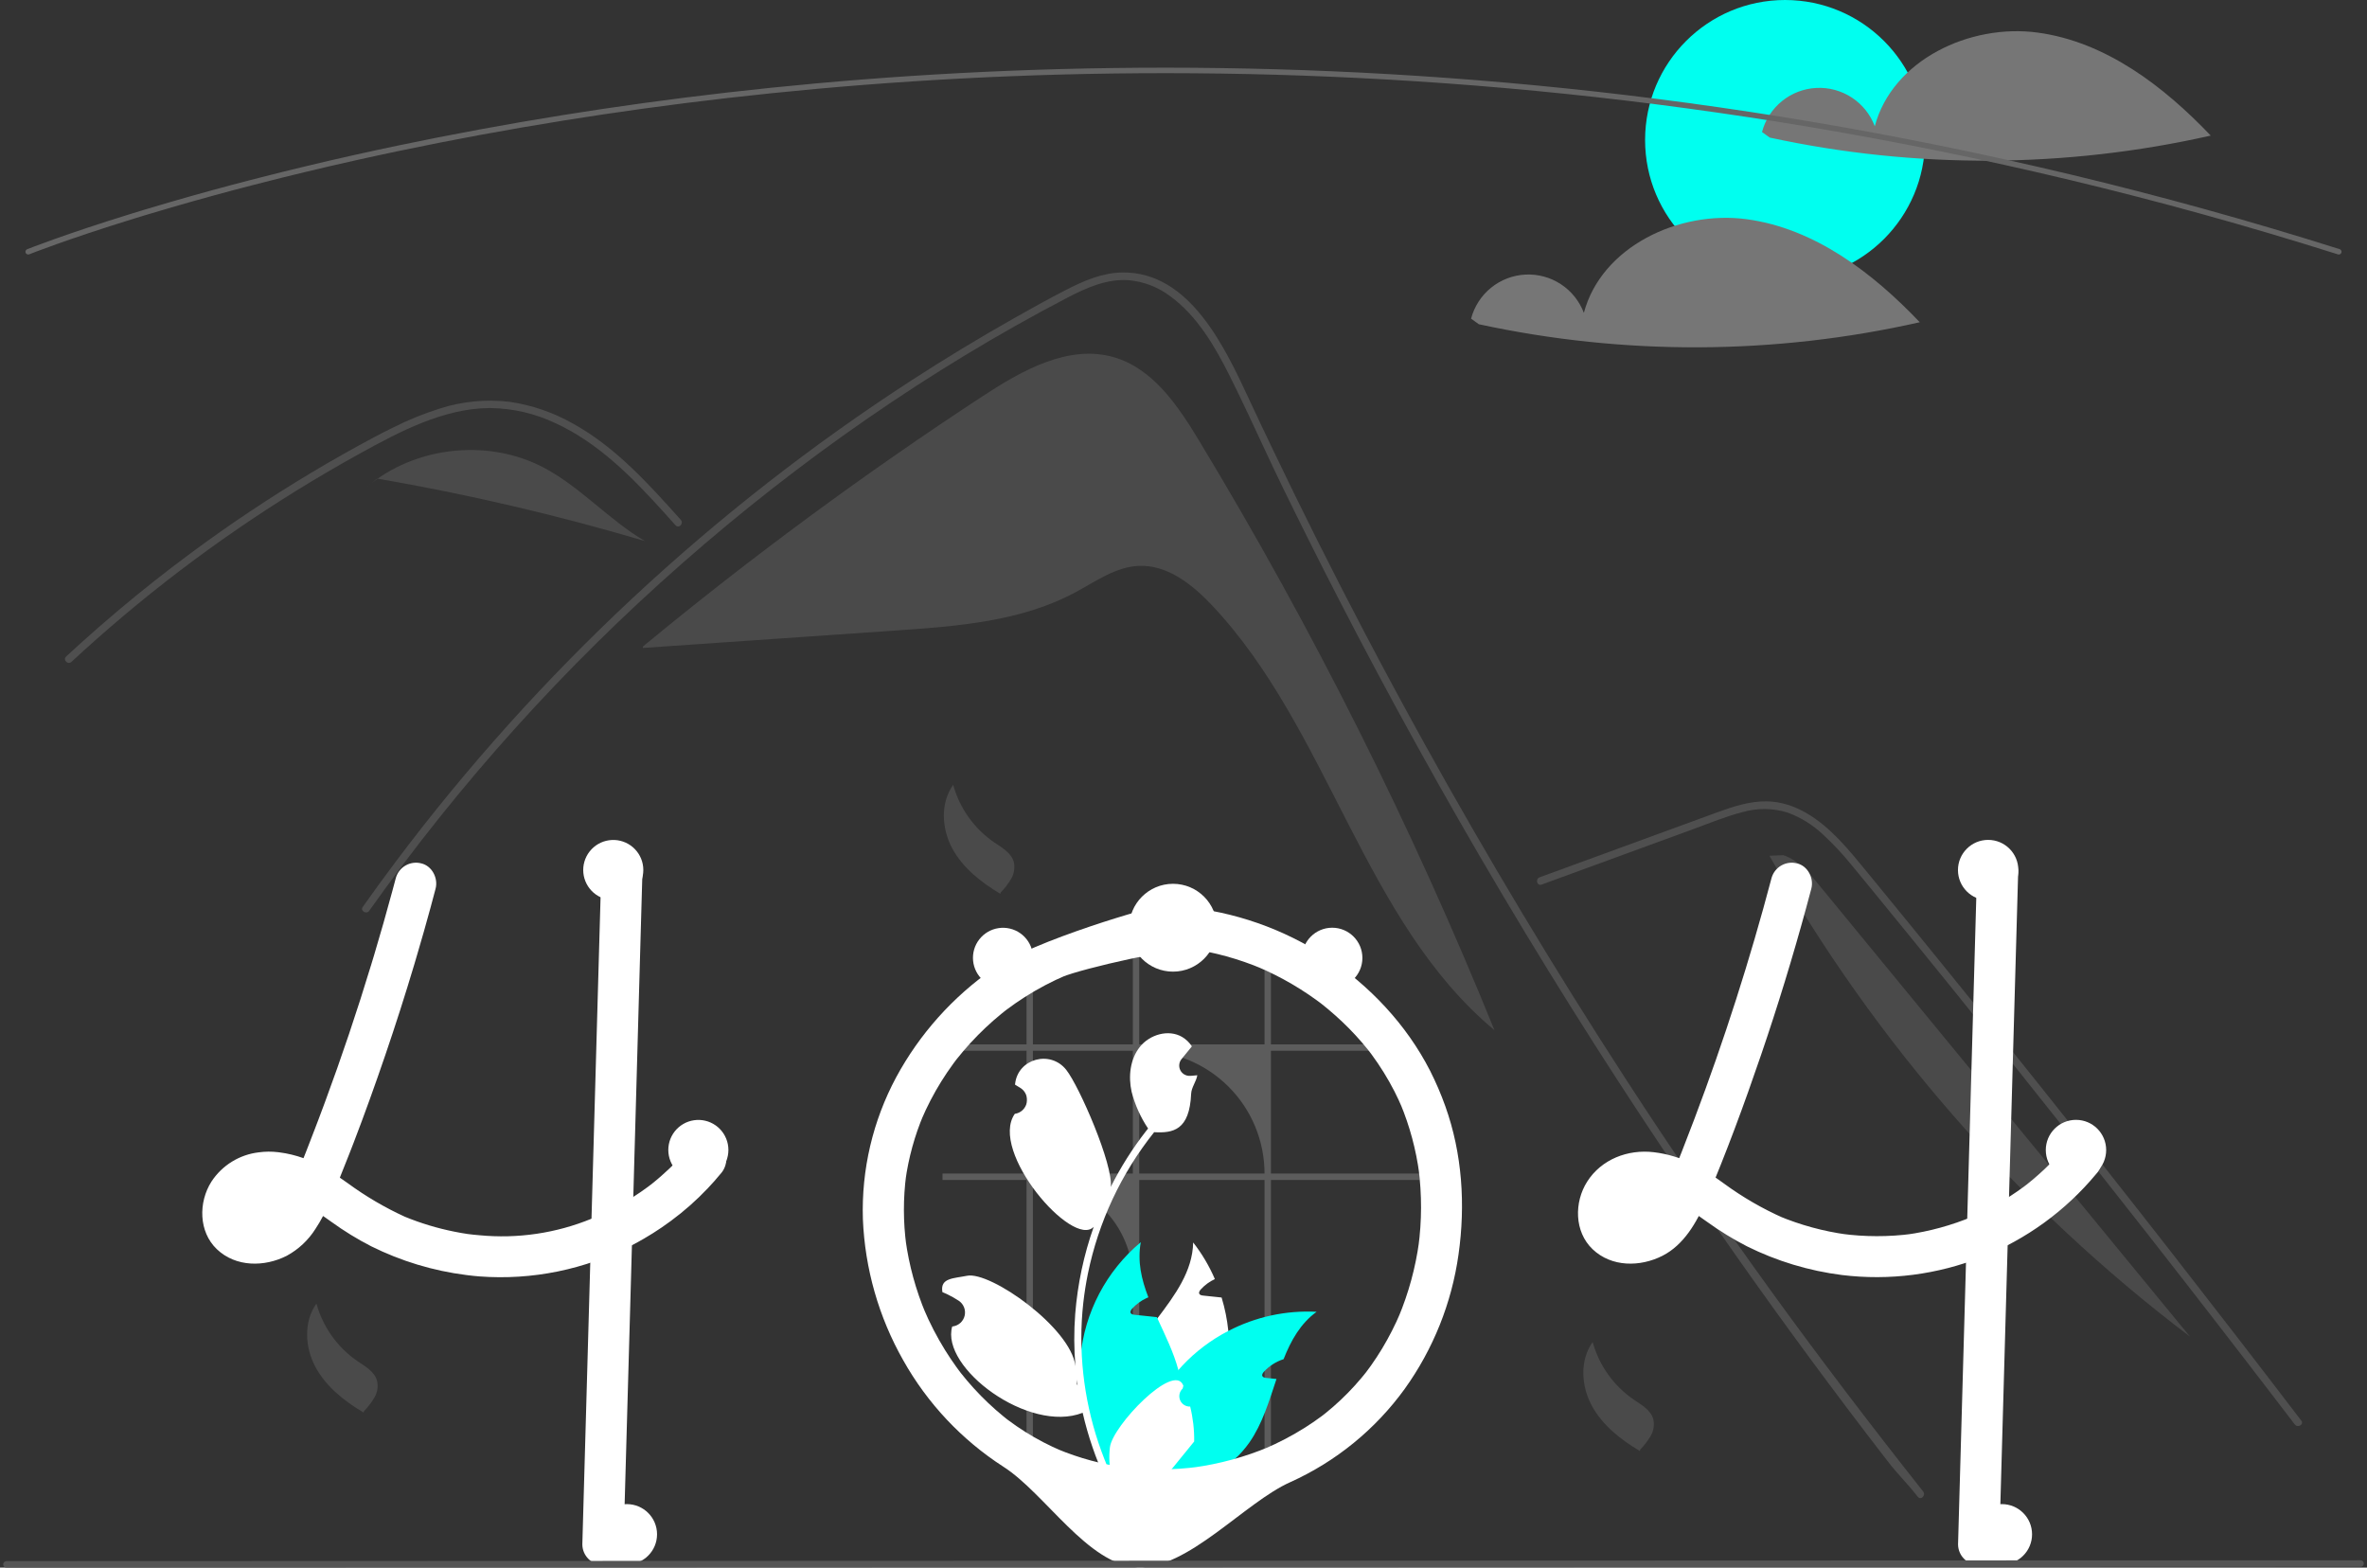 <svg width="302" height="200" viewBox="0 0 302 200" fill="none" xmlns="http://www.w3.org/2000/svg">
<rect x="0" y="0" width="302" height="200" fill="#333333" stroke="none"/>
<g clip-path="url(#clip0_1112_21278)">
<path d="M152.985 56.212C150.299 51.77 147.117 47.028 142.133 45.578C136.361 43.898 130.433 47.234 125.404 50.527C110.364 60.374 95.88 71.045 82.019 82.492L82.035 82.664C92.826 81.92 103.617 81.176 114.408 80.432C122.205 79.894 130.27 79.282 137.16 75.594C139.774 74.194 142.323 72.325 145.286 72.194C148.967 72.033 152.176 74.603 154.698 77.289C169.618 93.177 173.936 117.473 190.674 131.431C180.12 105.401 167.517 80.249 152.985 56.212Z" fill="#4A4A4A"/>
<path d="M244.695 190.968C243.045 188.885 242.371 188.397 240.744 186.294C227.492 169.155 215.037 151.438 203.378 133.141C195.458 120.714 187.932 108.049 180.798 95.146C177.401 89.011 174.098 82.828 170.888 76.597C168.397 71.766 165.961 66.906 163.582 62.017C162.901 60.621 162.24 59.218 161.582 57.812C160.031 54.505 158.51 51.183 156.876 47.921C155.014 44.204 152.748 40.307 149.329 37.809C147.773 36.626 145.912 35.91 143.964 35.745C141.181 35.566 138.613 36.715 136.199 37.97C118.537 47.18 102.002 58.727 87.046 71.866C72.051 85.034 58.649 99.912 47.111 116.195C46.758 116.698 45.924 116.217 46.28 115.71C47.683 113.726 49.114 111.763 50.572 109.822C68.707 85.703 90.943 64.962 116.264 48.547C120.524 45.787 124.864 43.155 129.285 40.654C131.512 39.392 133.75 38.146 136.026 36.978C138.257 35.832 140.626 34.801 143.175 34.763C151.849 34.628 156.34 44.451 159.425 51.061C160.394 53.141 161.375 55.215 162.368 57.282C166.121 65.131 170.018 72.908 174.059 80.613C176.554 85.371 179.103 90.1 181.706 94.802C189.808 109.444 198.42 123.789 207.541 137.837C219.624 156.446 231.611 172.885 245.376 190.288C245.755 190.769 245.077 191.456 244.695 190.968Z" fill="#4F4F4F"/>
<path d="M86.189 67.015C85.685 66.453 85.184 65.892 84.677 65.33C80.677 60.906 76.385 56.534 70.892 53.998C68.273 52.751 65.415 52.088 62.514 52.056C59.516 52.066 56.585 52.852 53.815 53.953C52.505 54.476 51.224 55.07 49.962 55.703C48.521 56.428 47.105 57.202 45.696 57.982C43.051 59.446 40.44 60.974 37.863 62.566C32.737 65.734 27.771 69.144 22.965 72.797C20.474 74.691 18.034 76.647 15.646 78.665C13.425 80.54 11.248 82.465 9.117 84.44C8.661 84.86 7.98 84.18 8.436 83.759C8.998 83.236 9.566 82.716 10.134 82.202C11.739 80.751 13.37 79.328 15.026 77.933C18.047 75.384 21.146 72.934 24.323 70.582C29.263 66.922 34.374 63.511 39.654 60.348C42.293 58.768 44.968 57.255 47.68 55.809C48.498 55.372 49.327 54.945 50.165 54.541C52.066 53.582 54.041 52.778 56.071 52.136C58.947 51.206 61.99 50.907 64.992 51.26C67.891 51.681 70.683 52.648 73.223 54.107C78.616 57.121 82.799 61.783 86.869 66.331C87.28 66.794 86.603 67.477 86.189 67.015Z" fill="#4F4F4F"/>
<path d="M196.689 112.855L209.612 108.129L216.028 105.782C218.118 105.017 220.203 104.147 222.363 103.6C224.24 103.064 226.233 103.089 228.096 103.673C229.758 104.288 231.279 105.231 232.568 106.445C233.886 107.659 235.112 108.968 236.236 110.362C237.633 112.041 239.01 113.738 240.392 115.428C246.098 122.406 251.766 129.415 257.398 136.453C263.029 143.492 268.622 150.56 274.178 157.658C279.747 164.774 285.278 171.919 290.771 179.094C291.444 179.973 292.116 180.853 292.788 181.732C293.159 182.219 293.996 181.739 293.619 181.246C288.086 173.999 282.514 166.782 276.904 159.594C271.28 152.389 265.617 145.214 259.915 138.07C254.213 130.926 248.473 123.813 242.694 116.731C241.254 114.967 239.812 113.205 238.368 111.444C237.149 109.959 235.944 108.458 234.608 107.076C232.155 104.539 229.09 102.297 225.422 102.236C223.265 102.201 221.177 102.885 219.173 103.61C217.013 104.392 214.857 105.188 212.7 105.977L199.686 110.737L196.433 111.927C195.856 112.138 196.105 113.069 196.689 112.855L196.689 112.855Z" fill="#4F4F4F"/>
<path d="M69.192 59.564C62.625 56.189 54.214 56.85 48.18 61.067C59.691 63.053 71.075 65.71 82.276 69.025C77.625 66.299 73.987 62.029 69.192 59.564Z" fill="#4A4A4A"/>
<path d="M48.114 61.055L46.85 62.083C47.277 61.723 47.722 61.386 48.178 61.067C48.157 61.063 48.135 61.059 48.114 61.055Z" fill="#4A4A4A"/>
<path d="M232.081 112.902C230.808 111.354 229.433 109.733 227.53 109.104L225.754 109.174C239.277 133.069 257.54 153.949 279.424 170.531C263.643 151.321 247.862 132.112 232.081 112.902Z" fill="#4A4A4A"/>
<path d="M121.615 100.128C122.437 103.115 124.289 105.715 126.843 107.467C127.831 108.14 128.999 108.785 129.337 109.931C129.515 110.661 129.405 111.432 129.031 112.084C128.658 112.728 128.203 113.321 127.679 113.85L127.631 114.029C125.18 112.577 122.849 110.74 121.495 108.233C120.141 105.727 119.953 102.442 121.615 100.128" fill="#4A4A4A"/>
<path d="M203.204 171.213C204.027 174.2 205.879 176.8 208.433 178.552C209.421 179.225 210.589 179.87 210.927 181.016C211.104 181.746 210.995 182.517 210.621 183.169C210.247 183.813 209.793 184.406 209.269 184.935L209.221 185.114C206.77 183.662 204.439 181.825 203.085 179.318C201.731 176.812 201.542 173.527 203.205 171.213" fill="#4A4A4A"/>
<path d="M40.374 166.311C41.197 169.298 43.049 171.897 45.603 173.65C46.59 174.322 47.759 174.967 48.097 176.113C48.274 176.844 48.165 177.615 47.791 178.267C47.417 178.911 46.963 179.504 46.439 180.032L46.391 180.211C43.94 178.759 41.609 176.922 40.255 174.416C38.901 171.909 38.712 168.624 40.374 166.311" fill="#4A4A4A"/>
<path d="M227.751 35.718C237.614 35.718 245.61 27.722 245.61 17.859C245.61 7.996 237.614 0 227.751 0C217.888 0 209.893 7.996 209.893 17.859C209.893 27.722 217.888 35.718 227.751 35.718Z" fill="#00FFF0"/>
<path d="M259.98 4.157C251.325 2.987 241.444 7.665 239.2 16.106C238.635 14.605 237.607 13.323 236.265 12.444C234.924 11.566 233.337 11.137 231.736 11.219C230.134 11.301 228.6 11.89 227.355 12.902C226.11 13.913 225.219 15.293 224.811 16.844L225.801 17.554C244.349 21.565 263.549 21.478 282.06 17.299C276.039 10.972 268.635 5.327 259.98 4.157Z" fill="#767676"/>
<path d="M222.861 27.968C214.206 26.799 204.324 31.477 202.081 39.917C201.516 38.417 200.488 37.135 199.146 36.256C197.805 35.378 196.218 34.949 194.617 35.031C193.015 35.113 191.481 35.702 190.236 36.713C188.991 37.724 188.1 39.105 187.691 40.656L188.682 41.366C207.23 45.377 226.43 45.29 244.94 41.111C238.92 34.784 231.516 29.138 222.861 27.968Z" fill="#767676"/>
<path d="M298.403 32.471C298.367 32.471 298.331 32.465 298.297 32.454C205.709 3.174 124.106 7.003 71.953 15.371C64.856 16.509 57.739 17.824 50.801 19.279C49.03 19.65 47.193 20.048 45.34 20.462C43.127 20.955 40.944 21.462 38.85 21.97C37.946 22.184 37.06 22.4 36.191 22.617C34.875 22.942 33.539 23.28 32.108 23.653C30.508 24.065 28.883 24.498 27.276 24.938C27.271 24.94 27.265 24.942 27.259 24.944L27.259 24.944C25.444 25.439 23.639 25.949 21.893 26.458C20.948 26.731 20.036 27 19.162 27.266C19.064 27.293 18.978 27.319 18.89 27.346L18.702 27.403C18.593 27.436 18.486 27.469 18.379 27.499L18.372 27.501L18.372 27.502L18.088 27.59C17.749 27.693 17.418 27.793 17.093 27.893C8.498 30.542 3.773 32.427 3.727 32.446C3.684 32.463 3.638 32.471 3.592 32.471C3.546 32.47 3.501 32.461 3.459 32.443C3.416 32.424 3.378 32.398 3.346 32.365C3.314 32.332 3.288 32.294 3.271 32.251C3.254 32.208 3.246 32.163 3.246 32.117C3.247 32.071 3.256 32.025 3.274 31.983C3.292 31.941 3.319 31.902 3.352 31.87C3.384 31.838 3.423 31.813 3.466 31.796C3.513 31.777 8.261 29.883 16.887 27.223C17.214 27.123 17.545 27.023 17.885 26.92L18.149 26.838C18.158 26.834 18.167 26.831 18.176 26.829C18.283 26.798 18.39 26.766 18.498 26.733L18.686 26.676C18.78 26.648 18.872 26.619 18.967 26.593C19.835 26.329 20.75 26.06 21.698 25.786C23.444 25.276 25.251 24.766 27.067 24.27C27.073 24.268 27.079 24.267 27.084 24.265V24.265C28.697 23.823 30.328 23.388 31.933 22.974C33.366 22.602 34.704 22.263 36.022 21.937C36.895 21.72 37.783 21.504 38.687 21.289C40.783 20.78 42.971 20.272 45.187 19.779C47.043 19.364 48.883 18.965 50.658 18.594C57.606 17.137 64.734 15.82 71.842 14.679C124.07 6.299 205.79 2.464 298.508 31.787C298.588 31.812 298.656 31.865 298.7 31.936C298.744 32.007 298.761 32.091 298.749 32.174C298.736 32.257 298.694 32.332 298.631 32.386C298.567 32.441 298.486 32.471 298.403 32.471Z" fill="#666666"/>
<path d="M92.494 147.016C92.373 146.662 92.169 146.341 91.899 146.081C91.799 145.989 91.691 145.906 91.576 145.833C90.663 145.223 89.297 145.087 88.428 145.833C88.341 145.908 88.26 145.992 88.187 146.081C87.928 146.4 87.662 146.712 87.388 147.016C86.94 147.527 86.481 148.021 86.002 148.501C85.865 148.634 85.729 148.771 85.589 148.904C85.508 148.984 85.427 149.061 85.347 149.138C85.039 149.432 84.724 149.716 84.405 149.996C84.237 150.147 84.069 150.294 83.897 150.437C83.642 150.651 83.386 150.865 83.127 151.071C83.102 151.089 83.078 151.106 83.053 151.127C83.046 151.131 83.043 151.138 83.036 151.141C83.032 151.141 83.029 151.141 83.025 151.148C83.016 151.152 83.007 151.158 83.001 151.166C82.924 151.218 82.871 151.253 82.833 151.285C82.847 151.278 82.861 151.267 82.875 151.26C82.812 151.309 82.745 151.358 82.682 151.407C82.069 151.859 81.443 152.293 80.802 152.699C79.216 153.714 77.551 154.598 75.822 155.343C75.707 155.389 75.588 155.438 75.469 155.483C70.942 157.338 66.033 158.061 61.164 157.591C60.667 157.553 60.17 157.5 59.672 157.434C59.098 157.35 58.527 157.248 57.96 157.133C55.8 156.702 53.687 156.064 51.65 155.228C49.101 154.061 46.678 152.639 44.415 150.984C44.065 150.735 43.712 150.486 43.358 150.245C43.761 149.257 44.156 148.27 44.541 147.275C44.734 146.796 44.92 146.316 45.102 145.833C46.534 142.11 47.879 138.353 49.167 134.582C50.47 130.761 51.699 126.919 52.855 123.054C52.974 122.662 53.089 122.27 53.201 121.877C53.807 119.836 54.388 117.79 54.945 115.739C54.998 115.539 55.054 115.343 55.103 115.144C55.264 114.555 55.421 113.967 55.575 113.379C55.925 112.052 55.134 110.465 53.74 110.147C53.069 109.975 52.358 110.07 51.756 110.412C51.153 110.754 50.707 111.317 50.512 111.981C50.361 112.549 50.211 113.113 50.057 113.68C49.318 116.422 48.54 119.154 47.724 121.877C47.605 122.27 47.486 122.662 47.367 123.054C45.567 128.986 43.591 134.858 41.439 140.671C41.18 141.375 40.917 142.076 40.651 142.776C40.522 143.119 40.392 143.462 40.259 143.805C40.003 144.481 39.741 145.157 39.478 145.833C39.327 146.228 39.173 146.624 39.019 147.016C38.918 147.265 38.82 147.513 38.722 147.759C37.723 147.4 36.689 147.151 35.637 147.016L35.468 146.995C34.653 146.897 33.828 146.904 33.014 147.016C31.796 147.158 30.623 147.566 29.58 148.211C28.537 148.856 27.648 149.723 26.977 150.749C25.306 153.379 25.328 157.14 27.67 159.374C30.083 161.674 33.735 161.657 36.575 160.218C38.08 159.403 39.349 158.214 40.259 156.765C40.607 156.24 40.928 155.696 41.218 155.137C41.292 155.186 41.365 155.235 41.439 155.287C41.719 155.483 41.999 155.683 42.276 155.879C43.888 157.047 45.586 158.09 47.357 158.999C51.164 160.892 55.262 162.131 59.48 162.665C59.574 162.676 59.665 162.69 59.76 162.7C60.226 162.76 60.695 162.805 61.164 162.844C67.895 163.351 74.635 161.974 80.627 158.866C81.134 158.603 81.638 158.328 82.136 158.04C82.91 157.591 83.666 157.115 84.405 156.611C84.808 156.338 85.2 156.061 85.589 155.77C87.287 154.519 88.87 153.119 90.319 151.586C90.869 151.008 91.396 150.412 91.899 149.797C92.374 149.293 92.649 148.633 92.669 147.941C92.666 147.624 92.607 147.311 92.494 147.016ZM34.509 155.357C34.583 155.305 34.656 155.249 34.726 155.193C34.705 155.245 34.604 155.305 34.509 155.357H34.509ZM35.633 154.226C35.553 154.317 35.479 154.408 35.398 154.499C35.153 154.774 34.89 155.031 34.611 155.27C34.572 155.305 34.53 155.34 34.488 155.371C34.487 155.371 34.487 155.371 34.487 155.372C34.486 155.372 34.486 155.372 34.486 155.372C34.485 155.373 34.485 155.373 34.485 155.373C34.485 155.374 34.484 155.374 34.484 155.375C34.434 155.397 34.385 155.423 34.337 155.452C34.187 155.543 34.033 155.627 33.875 155.704C33.567 155.818 33.249 155.905 32.926 155.967C32.678 155.985 32.429 155.987 32.18 155.974H32.173C32.002 155.936 31.832 155.889 31.666 155.834C31.582 155.791 31.501 155.742 31.421 155.693C31.389 155.665 31.361 155.637 31.343 155.62C31.309 155.589 31.278 155.555 31.249 155.518C31.249 155.518 31.249 155.517 31.249 155.517C31.248 155.517 31.248 155.516 31.248 155.516C31.248 155.516 31.247 155.515 31.247 155.515C31.246 155.515 31.246 155.515 31.245 155.515C31.207 155.445 31.165 155.375 31.126 155.305C31.124 155.303 31.123 155.3 31.123 155.298C31.095 155.21 31.07 155.119 31.049 155.028C31.042 154.868 31.043 154.708 31.053 154.548C31.1 154.325 31.163 154.105 31.242 153.89C31.313 153.738 31.393 153.591 31.483 153.449C31.491 153.435 31.526 153.379 31.564 153.316C31.568 153.312 31.568 153.312 31.568 153.309C31.62 153.249 31.673 153.186 31.729 153.13C31.823 153.025 31.925 152.934 32.026 152.84C32.224 152.71 32.428 152.592 32.639 152.486C32.973 152.367 33.316 152.275 33.665 152.209C34.179 152.168 34.696 152.173 35.209 152.223C35.696 152.308 36.175 152.426 36.645 152.577C36.36 153.129 36.036 153.661 35.675 154.167C35.661 154.188 35.647 154.209 35.633 154.226ZM31.739 153.074C31.708 153.124 31.672 153.169 31.631 153.211C31.658 153.159 31.695 153.113 31.739 153.074Z" fill="white"/>
<path d="M81.968 111.253C81.936 112.353 81.905 113.452 81.873 114.552C81.806 116.992 81.738 119.434 81.666 121.877C81.593 124.626 81.516 127.374 81.435 130.12C81.397 131.539 81.357 132.957 81.316 134.375C81.208 138.195 81.1 142.015 80.994 145.833C80.984 146.228 80.97 146.62 80.959 147.016C80.907 148.911 80.854 150.805 80.802 152.699C80.742 154.755 80.684 156.81 80.626 158.866C80.584 160.407 80.541 161.949 80.497 163.492C80.182 174.673 79.867 185.854 79.551 197.035C79.538 197.727 79.257 198.387 78.767 198.877C78.278 199.367 77.618 199.648 76.925 199.661C76.23 199.655 75.566 199.377 75.074 198.886C74.583 198.394 74.304 197.73 74.299 197.035C74.474 190.746 74.651 184.457 74.831 178.167C74.989 172.481 75.149 166.794 75.311 161.107C75.363 159.234 75.416 157.359 75.468 155.483C75.549 152.661 75.628 149.839 75.707 147.016C75.717 146.62 75.731 146.228 75.742 145.833C75.749 145.486 75.759 145.143 75.769 144.796C75.924 139.316 76.078 133.835 76.232 128.352C76.295 126.195 76.356 124.037 76.414 121.877C76.484 119.416 76.554 116.955 76.624 114.496C76.656 113.414 76.683 112.335 76.715 111.253C76.728 110.561 77.009 109.9 77.499 109.411C77.989 108.921 78.649 108.64 79.341 108.627C80.036 108.632 80.701 108.911 81.192 109.402C81.683 109.894 81.962 110.558 81.968 111.253Z" fill="white"/>
<path d="M226.037 111.982C223.283 122.41 219.992 132.688 216.176 142.776C215.123 145.559 214.046 148.336 212.894 151.08L213.159 150.452C212.645 151.759 211.989 153.005 211.202 154.168C211.148 154.243 211.094 154.318 211.038 154.391C211.31 154.043 211.362 153.974 211.193 154.185C211.104 154.29 211.016 154.396 210.924 154.498C210.679 154.773 210.416 155.031 210.137 155.27C210.067 155.33 209.995 155.389 209.923 155.447L210.251 155.191C210.213 155.281 209.946 155.4 209.862 155.451C209.592 155.614 209.311 155.757 209.02 155.878L209.647 155.613C209.171 155.805 208.674 155.942 208.166 156.02L208.864 155.926C208.365 155.995 207.859 156 207.359 155.942L208.057 156.036C207.648 155.98 207.247 155.872 206.865 155.715L207.492 155.98C207.288 155.891 207.092 155.786 206.904 155.666C206.809 155.604 206.517 155.383 206.899 155.674C207.296 155.978 206.95 155.7 206.868 155.62C206.8 155.553 206.739 155.48 206.672 155.411C206.364 155.095 207.021 155.957 206.811 155.586C206.699 155.4 206.597 155.209 206.504 155.013L206.769 155.64C206.648 155.342 206.563 155.03 206.514 154.712L206.608 155.41C206.557 155.014 206.557 154.614 206.606 154.218L206.513 154.916C206.577 154.474 206.694 154.041 206.861 153.627L206.596 154.255C206.713 153.976 206.851 153.707 207.009 153.45C207.082 153.317 207.167 153.191 207.264 153.074C207.281 153.08 206.82 153.604 207.064 153.34C207.129 153.27 207.188 153.197 207.253 153.129C207.357 153.019 207.468 152.918 207.577 152.814C207.943 152.466 207.065 153.153 207.487 152.877C207.793 152.676 208.115 152.5 208.45 152.352L207.823 152.617C208.384 152.387 208.971 152.229 209.572 152.148L208.874 152.241C209.626 152.155 210.386 152.164 211.136 152.268L210.438 152.174C211.388 152.318 212.316 152.58 213.201 152.952L212.574 152.687C214.461 153.497 216.133 154.7 217.801 155.88C219.413 157.047 221.111 158.09 222.881 158.999C226.688 160.892 230.787 162.131 235.005 162.666C241.054 163.407 247.193 162.617 252.858 160.369C258.522 158.12 263.531 154.485 267.426 149.797C267.901 149.293 268.175 148.632 268.195 147.94C268.19 147.244 267.914 146.578 267.426 146.083C266.462 145.198 264.642 144.948 263.712 146.083C262.83 147.159 261.882 148.18 260.873 149.139C260.402 149.585 259.918 150.018 259.422 150.438C259.139 150.677 258.852 150.912 258.561 151.142C258.423 151.251 257.994 151.54 258.653 151.073C258.502 151.18 258.357 151.297 258.208 151.407C256.003 153.033 253.613 154.392 251.088 155.457L251.715 155.192C249.006 156.328 246.161 157.108 243.251 157.511L243.95 157.417C240.956 157.811 237.924 157.807 234.931 157.404L235.63 157.498C232.638 157.087 229.712 156.29 226.925 155.127L227.553 155.392C224.863 154.202 222.311 152.723 219.941 150.983C218.708 150.069 217.407 149.251 216.05 148.533C214.469 147.726 212.757 147.206 210.994 146.997C207.689 146.608 204.321 147.895 202.504 150.751C200.831 153.379 200.853 157.139 203.195 159.374C205.607 161.675 209.259 161.656 212.102 160.216C214.839 158.83 216.483 155.949 217.64 153.233C220.242 147.121 222.546 140.867 224.692 134.582C226.816 128.364 228.741 122.082 230.469 115.738C230.683 114.952 230.894 114.166 231.102 113.378C231.453 112.052 230.661 110.465 229.268 110.148C228.597 109.975 227.884 110.07 227.282 110.412C226.679 110.754 226.233 111.317 226.037 111.982L226.037 111.982Z" fill="white"/>
<path d="M252.242 111.253L251.296 144.797L250.356 178.166L249.824 197.035C249.83 197.73 250.109 198.394 250.6 198.885C251.091 199.377 251.756 199.655 252.451 199.661C253.143 199.648 253.803 199.367 254.293 198.877C254.782 198.388 255.063 197.727 255.077 197.035L256.022 163.491L256.962 130.122L257.494 111.253C257.488 110.558 257.21 109.894 256.718 109.402C256.227 108.911 255.563 108.633 254.868 108.627C254.176 108.64 253.515 108.921 253.026 109.411C252.536 109.9 252.255 110.561 252.242 111.253Z" fill="white"/>
<path opacity="0.2" d="M161.339 187.669H162.154V150.537H181.179V149.723H162.154V134.055H176.846C176.631 133.781 176.409 133.511 176.181 133.244H162.154V122.895C161.885 122.78 161.613 122.669 161.339 122.565V133.244H145.353V119.984C145.079 119.997 144.809 120.016 144.537 120.039V133.244H131.784V123.351C131.51 123.472 131.24 123.6 130.973 123.734V133.244H120.252V134.055H130.973V149.723H120.252V150.537H130.973V187.669H131.784V150.537C133.459 150.536 135.118 150.866 136.665 151.507C138.212 152.148 139.618 153.087 140.803 154.271C141.987 155.456 142.926 156.862 143.567 158.409C144.208 159.957 144.538 161.615 144.537 163.29V187.669H145.353V150.537H161.339V187.669ZM131.784 149.723V134.055H144.537V149.723H131.784ZM145.353 149.723V134.055H145.673C147.73 134.055 149.768 134.46 151.668 135.248C153.569 136.035 155.296 137.19 156.751 138.645C158.206 140.099 159.36 141.827 160.147 143.728C160.934 145.628 161.339 147.666 161.339 149.723H145.353Z" fill="white"/>
<path d="M156.359 176.536C155.332 181.115 152.873 185.249 149.338 188.336C149.079 188.561 148.82 188.778 148.55 188.991C147.895 189.051 147.245 189.112 146.6 189.173C146.064 189.222 145.535 189.275 145.01 189.324L144.915 189.334L144.849 188.76L144.583 186.435C143.55 184.75 142.91 182.853 142.71 180.887C142.51 178.921 142.755 176.934 143.427 175.075C144.351 172.582 146.025 170.38 147.671 168.195C149.944 165.176 152.153 162.193 152.234 158.512C153.352 159.943 154.282 161.512 155 163.18C154.322 163.499 153.713 163.948 153.207 164.5C153.064 164.658 152.92 164.878 153.018 165.068C153.102 165.229 153.312 165.267 153.494 165.288C153.932 165.334 154.373 165.379 154.811 165.425C155.161 165.463 155.511 165.498 155.862 165.537C156.285 166.927 156.573 168.356 156.72 169.802C156.956 172.051 156.834 174.324 156.359 176.536Z" fill="white"/>
<path d="M167.983 167.358C165.917 168.86 164.709 171.021 163.771 173.402C162.809 173.71 161.944 174.262 161.26 175.005C161.116 175.163 160.973 175.384 161.071 175.573C161.155 175.734 161.365 175.772 161.547 175.793C161.985 175.839 162.426 175.884 162.864 175.93C161.925 178.745 161.064 181.659 159.404 184.036C158.3 185.606 156.861 186.911 155.191 187.857C154.736 188.116 154.266 188.349 153.784 188.554C152.005 188.69 150.26 188.836 148.549 188.991C147.894 189.051 147.244 189.112 146.598 189.173C146.062 189.222 145.534 189.275 145.008 189.324C145.005 189.131 145.005 188.939 145.008 188.746C145.119 183.616 147.007 178.683 150.349 174.788C150.506 174.606 150.667 174.428 150.832 174.249C152.525 172.441 154.516 170.936 156.718 169.802C160.188 167.998 164.078 167.154 167.983 167.358Z" fill="#00FFF0"/>
<path d="M147.204 187.377L146.801 188.568L146.598 189.173C146.062 189.222 145.533 189.275 145.008 189.324L144.914 189.335C144.332 189.394 143.755 189.454 143.177 189.513C143.026 189.338 142.876 189.159 142.729 188.977C139.073 184.551 137.319 178.858 137.849 173.143C138.378 167.427 141.148 162.153 145.554 158.474C145.092 160.894 145.631 163.212 146.517 165.512C146.423 165.551 146.332 165.589 146.244 165.631C145.566 165.95 144.957 166.399 144.451 166.951C144.308 167.109 144.164 167.33 144.262 167.519C144.346 167.68 144.556 167.718 144.739 167.739C145.176 167.785 145.617 167.83 146.055 167.876C146.405 167.914 146.756 167.949 147.106 167.988C147.27 168.005 147.435 168.023 147.599 168.041C147.624 168.093 147.645 168.142 147.67 168.195C148.668 170.359 149.743 172.533 150.348 174.788C150.5 175.354 150.619 175.928 150.706 176.508C150.975 178.466 150.8 180.46 150.194 182.342C149.588 184.223 148.566 185.944 147.204 187.377Z" fill="#00FFF0"/>
<path d="M182.453 136.588C179.438 130.708 174.768 125.761 169.275 122.125C163.765 118.494 157.441 116.283 150.869 115.689C150.008 115.611 149.144 115.565 148.278 115.551C147.255 115.536 131.867 119.975 126.712 123.599C121.56 127.179 117.322 131.92 114.339 137.44C111.362 142.99 109.898 149.226 110.093 155.521C110.349 161.854 112.114 168.034 115.242 173.546C118.327 179.041 122.708 183.698 128.004 187.114C133.375 190.541 138.77 199.627 145.111 199.948C151.5 200.271 158.787 191.7 164.614 189.097C170.441 186.473 175.479 182.368 179.225 177.19C182.865 172.116 185.22 166.234 186.088 160.05C186.989 153.717 186.569 147.187 184.407 141.135C183.852 139.58 183.199 138.061 182.453 136.588C181.83 135.361 180.003 134.909 178.86 135.646C178.27 136.009 177.844 136.585 177.668 137.254C177.493 137.923 177.582 138.634 177.917 139.239C178.283 139.96 178.624 140.693 178.938 141.438L178.674 140.81C179.864 143.673 180.674 146.68 181.081 149.753L180.988 149.055C181.421 152.389 181.414 155.766 180.964 159.099L181.058 158.4C180.604 161.733 179.715 164.991 178.413 168.091L178.678 167.464C178.008 169.046 177.227 170.578 176.341 172.05C175.892 172.794 175.416 173.52 174.913 174.229C174.691 174.54 174.463 174.846 174.234 175.15C173.934 175.548 174.642 174.631 174.332 175.021C174.28 175.088 174.227 175.154 174.174 175.22C174.015 175.419 173.854 175.616 173.69 175.811C172.599 177.114 171.407 178.33 170.127 179.447C169.808 179.726 169.484 179.998 169.154 180.264C168.99 180.396 168.828 180.534 168.657 180.658C168.663 180.653 169.21 180.238 168.886 180.479C168.784 180.554 168.684 180.631 168.582 180.707C167.902 181.21 167.205 181.688 166.49 182.14C164.843 183.177 163.115 184.081 161.323 184.841L161.95 184.576C158.859 185.877 155.61 186.766 152.286 187.22L152.984 187.127C149.663 187.575 146.297 187.581 142.973 187.144L143.672 187.238C140.651 186.833 137.697 186.034 134.884 184.862L135.511 185.127C133.882 184.439 132.311 183.62 130.813 182.679C130.072 182.212 129.351 181.716 128.648 181.192C128.548 181.117 128.448 181.041 128.349 180.966C128.028 180.724 128.579 181.144 128.583 181.147C128.397 181.013 128.218 180.87 128.046 180.718C127.706 180.442 127.372 180.159 127.044 179.87C125.729 178.712 124.501 177.458 123.369 176.12C123.086 175.785 122.809 175.446 122.538 175.101C122.421 174.951 122.207 174.649 122.68 175.286C122.617 175.202 122.553 175.12 122.49 175.037C122.339 174.836 122.19 174.635 122.043 174.431C121.529 173.72 121.04 172.991 120.577 172.244C119.53 170.555 118.616 168.786 117.844 166.954L118.108 167.581C116.845 164.574 115.98 161.415 115.538 158.184L115.632 158.882C115.232 155.903 115.227 152.885 115.615 149.905L115.521 150.603C115.919 147.717 116.695 144.896 117.83 142.213L117.565 142.841C118.28 141.161 119.122 139.539 120.085 137.989C120.567 137.213 121.078 136.456 121.618 135.718C121.741 135.55 121.865 135.383 121.99 135.218C122.103 135.068 122.415 134.695 121.883 135.354C121.935 135.289 121.985 135.223 122.037 135.158C122.333 134.782 122.637 134.413 122.947 134.049C124.123 132.673 125.397 131.383 126.758 130.19C127.102 129.889 127.452 129.593 127.807 129.305C127.968 129.173 128.131 129.043 128.294 128.915C128.359 128.863 128.426 128.813 128.491 128.761C127.791 129.318 128.296 128.913 128.455 128.794C129.187 128.246 129.938 127.725 130.709 127.232C132.422 126.136 134.224 125.186 136.096 124.392L135.469 124.657C138.186 123.516 150.226 120.823 152.415 121.117L151.717 121.023C154.936 121.472 158.081 122.342 161.074 123.608L160.446 123.344C161.963 123.987 163.437 124.728 164.859 125.56C165.569 125.976 166.266 126.415 166.948 126.877C167.271 127.096 167.591 127.32 167.907 127.548C168.065 127.662 168.222 127.778 168.378 127.894C168.465 127.959 168.551 128.025 168.638 128.09C169.002 128.362 168.137 127.695 168.518 127.996C169.795 128.999 171.008 130.082 172.149 131.236C172.709 131.807 173.25 132.396 173.772 133.003C174.04 133.315 174.302 133.631 174.559 133.951C174.687 134.111 175.121 134.687 174.589 133.981C174.719 134.153 174.85 134.325 174.979 134.499C176.085 135.997 177.068 137.582 177.917 139.239C178.545 140.464 180.364 140.921 181.511 140.182C182.1 139.819 182.527 139.243 182.702 138.574C182.878 137.905 182.788 137.193 182.453 136.588Z" fill="white"/>
<path d="M151.85 179.448C151.579 179.46 151.311 179.389 151.081 179.244C150.852 179.098 150.673 178.886 150.568 178.636C150.464 178.386 150.438 178.109 150.496 177.844C150.554 177.579 150.692 177.338 150.891 177.153C150.924 177.021 150.948 176.926 150.982 176.793C150.97 176.764 150.958 176.735 150.946 176.706C149.727 173.801 141.952 181.901 141.615 184.631C141.467 185.838 141.53 187.062 141.8 188.248C139.281 182.754 137.973 176.782 137.965 170.738C137.964 169.222 138.049 167.706 138.217 166.199C138.357 164.963 138.55 163.736 138.798 162.518C140.147 155.909 143.046 149.715 147.255 144.444C149.662 144.578 151.771 144.211 151.975 139.546C152.011 138.717 152.627 137.998 152.762 137.181C152.532 137.211 152.299 137.23 152.069 137.245C151.998 137.248 151.922 137.252 151.851 137.256L151.824 137.257C151.571 137.269 151.321 137.207 151.102 137.079C150.884 136.951 150.708 136.763 150.594 136.537C150.48 136.312 150.434 136.058 150.461 135.807C150.488 135.555 150.587 135.317 150.747 135.121C150.846 134.999 150.945 134.877 151.044 134.755C151.195 134.566 151.35 134.382 151.5 134.193C151.518 134.175 151.534 134.157 151.549 134.137C151.723 133.922 151.896 133.711 152.069 133.496C151.753 133.005 151.327 132.594 150.826 132.295C149.089 131.278 146.693 131.982 145.439 133.553C144.181 135.124 143.943 137.328 144.38 139.29C144.81 140.96 145.521 142.545 146.482 143.977C146.388 144.097 146.29 144.214 146.196 144.334C144.475 146.548 142.974 148.925 141.716 151.432C142.072 148.652 137.72 138.613 136.037 136.486C134.016 133.932 129.87 135.047 129.514 138.285C129.511 138.316 129.507 138.347 129.504 138.379C129.754 138.52 129.999 138.669 130.238 138.828C130.539 139.029 130.772 139.316 130.907 139.651C131.042 139.987 131.072 140.356 130.994 140.709C130.915 141.062 130.732 141.383 130.468 141.631C130.204 141.878 129.872 142.04 129.514 142.095L129.478 142.1C126.132 146.878 136.858 159.313 139.543 156.521C138.28 160.103 137.487 163.833 137.185 167.619C137.014 169.853 137.024 172.096 137.215 174.328L137.204 174.249C136.607 169.388 126.373 162.16 123.384 162.762C121.662 163.109 119.967 163.03 120.228 164.767C120.232 164.795 120.236 164.822 120.241 164.85C120.705 165.039 121.156 165.257 121.593 165.502C121.843 165.643 122.088 165.793 122.327 165.951C122.628 166.152 122.861 166.439 122.996 166.775C123.131 167.11 123.161 167.479 123.083 167.832C123.004 168.185 122.821 168.507 122.557 168.754C122.293 169.001 121.961 169.163 121.603 169.218L121.567 169.224C121.54 169.228 121.518 169.231 121.491 169.235C119.968 174.476 131.264 182.934 138.131 180.243H138.135C138.815 183.2 139.801 186.078 141.077 188.832H151.587C151.625 188.715 151.658 188.594 151.692 188.478C150.72 188.539 149.743 188.481 148.784 188.304C149.564 187.347 150.344 186.383 151.124 185.426C151.141 185.408 151.157 185.389 151.173 185.37C151.568 184.88 151.967 184.394 152.363 183.904L152.363 183.904C152.384 182.403 152.212 180.905 151.851 179.448L151.85 179.448ZM139.815 155.771L139.82 155.764L139.815 155.779V155.771ZM137.487 176.758L137.396 176.555C137.4 176.408 137.4 176.261 137.396 176.11C137.396 176.069 137.389 176.027 137.389 175.986C137.423 176.246 137.453 176.506 137.49 176.766L137.487 176.758Z" fill="white"/>
<path d="M33.756 157.577C35.883 157.577 37.608 155.853 37.608 153.725C37.608 151.598 35.883 149.874 33.756 149.874C31.629 149.874 29.904 151.598 29.904 153.725C29.904 155.853 31.629 157.577 33.756 157.577Z" fill="white"/>
<path d="M79.979 199.598C82.106 199.598 83.831 197.873 83.831 195.746C83.831 193.619 82.106 191.894 79.979 191.894C77.852 191.894 76.127 193.619 76.127 195.746C76.127 197.873 77.852 199.598 79.979 199.598Z" fill="white"/>
<path d="M255.414 199.598C257.542 199.598 259.266 197.873 259.266 195.746C259.266 193.619 257.542 191.894 255.414 191.894C253.287 191.894 251.562 193.619 251.562 195.746C251.562 197.873 253.287 199.598 255.414 199.598Z" fill="white"/>
<path d="M264.869 150.574C266.997 150.574 268.721 148.849 268.721 146.722C268.721 144.595 266.997 142.87 264.869 142.87C262.742 142.87 261.018 144.595 261.018 146.722C261.018 148.849 262.742 150.574 264.869 150.574Z" fill="white"/>
<path d="M253.664 114.856C255.792 114.856 257.516 113.132 257.516 111.004C257.516 108.877 255.792 107.153 253.664 107.153C251.537 107.153 249.812 108.877 249.812 111.004C249.812 113.132 251.537 114.856 253.664 114.856Z" fill="white"/>
<path d="M92.936 146.722C92.933 147.706 92.553 148.651 91.873 149.362C91.193 150.074 90.266 150.496 89.283 150.543C88.3 150.589 87.337 150.256 86.593 149.612C85.849 148.969 85.381 148.063 85.286 147.084C85.19 146.105 85.475 145.126 86.081 144.351C86.688 143.576 87.568 143.064 88.542 142.92C89.515 142.776 90.507 143.012 91.311 143.579C92.115 144.146 92.67 145.001 92.862 145.966C92.912 146.215 92.936 146.468 92.936 146.722Z" fill="white"/>
<path d="M169.973 126.062C172.1 126.062 173.825 124.337 173.825 122.21C173.825 120.083 172.1 118.358 169.973 118.358C167.846 118.358 166.121 120.083 166.121 122.21C166.121 124.337 167.846 126.062 169.973 126.062Z" fill="white"/>
<path d="M131.805 122.21C131.802 123.194 131.422 124.139 130.742 124.85C130.062 125.562 129.135 125.984 128.152 126.031C127.169 126.077 126.206 125.744 125.462 125.1C124.718 124.457 124.25 123.551 124.155 122.572C124.06 121.593 124.344 120.614 124.951 119.839C125.557 119.064 126.438 118.552 127.411 118.408C128.384 118.264 129.376 118.5 130.18 119.067C130.984 119.634 131.539 120.489 131.731 121.454C131.781 121.703 131.805 121.956 131.805 122.21Z" fill="white"/>
<path d="M82.08 111.004C82.078 111.988 81.697 112.934 81.017 113.645C80.338 114.356 79.41 114.779 78.427 114.825C77.445 114.872 76.481 114.539 75.737 113.895C74.993 113.251 74.525 112.346 74.43 111.366C74.335 110.387 74.62 109.409 75.226 108.634C75.832 107.859 76.713 107.346 77.686 107.203C78.66 107.059 79.651 107.295 80.455 107.862C81.259 108.429 81.815 109.283 82.007 110.248C82.056 110.497 82.081 110.751 82.08 111.004Z" fill="white"/>
<path d="M210.243 158.978C212.37 158.978 214.094 157.254 214.094 155.126C214.094 152.999 212.37 151.274 210.243 151.274C208.115 151.274 206.391 152.999 206.391 155.126C206.391 157.254 208.115 158.978 210.243 158.978Z" fill="white"/>
<path d="M149.663 123.961C152.758 123.961 155.266 121.452 155.266 118.358C155.266 115.264 152.758 112.755 149.663 112.755C146.569 112.755 144.061 115.264 144.061 118.358C144.061 121.452 146.569 123.961 149.663 123.961Z" fill="white"/>
<path d="M301.179 199.892L0.819 200C0.765 200 0.71 199.989 0.66 199.968C0.609 199.947 0.563 199.917 0.524 199.878C0.486 199.839 0.455 199.793 0.434 199.743C0.413 199.692 0.402 199.638 0.402 199.583C0.402 199.528 0.413 199.474 0.434 199.423C0.455 199.373 0.486 199.327 0.524 199.288C0.563 199.249 0.609 199.219 0.66 199.198C0.71 199.177 0.765 199.166 0.819 199.166L301.179 199.058C301.29 199.059 301.395 199.103 301.473 199.181C301.551 199.259 301.595 199.365 301.595 199.475C301.595 199.586 301.551 199.692 301.473 199.77C301.395 199.848 301.29 199.892 301.179 199.892Z" fill="#555555"/>
</g>
<defs>
<clipPath id="clip0_1112_21278">
<rect width="301.194" height="200" fill="white" transform="translate(0.402)"/>
</clipPath>
</defs>
</svg>

